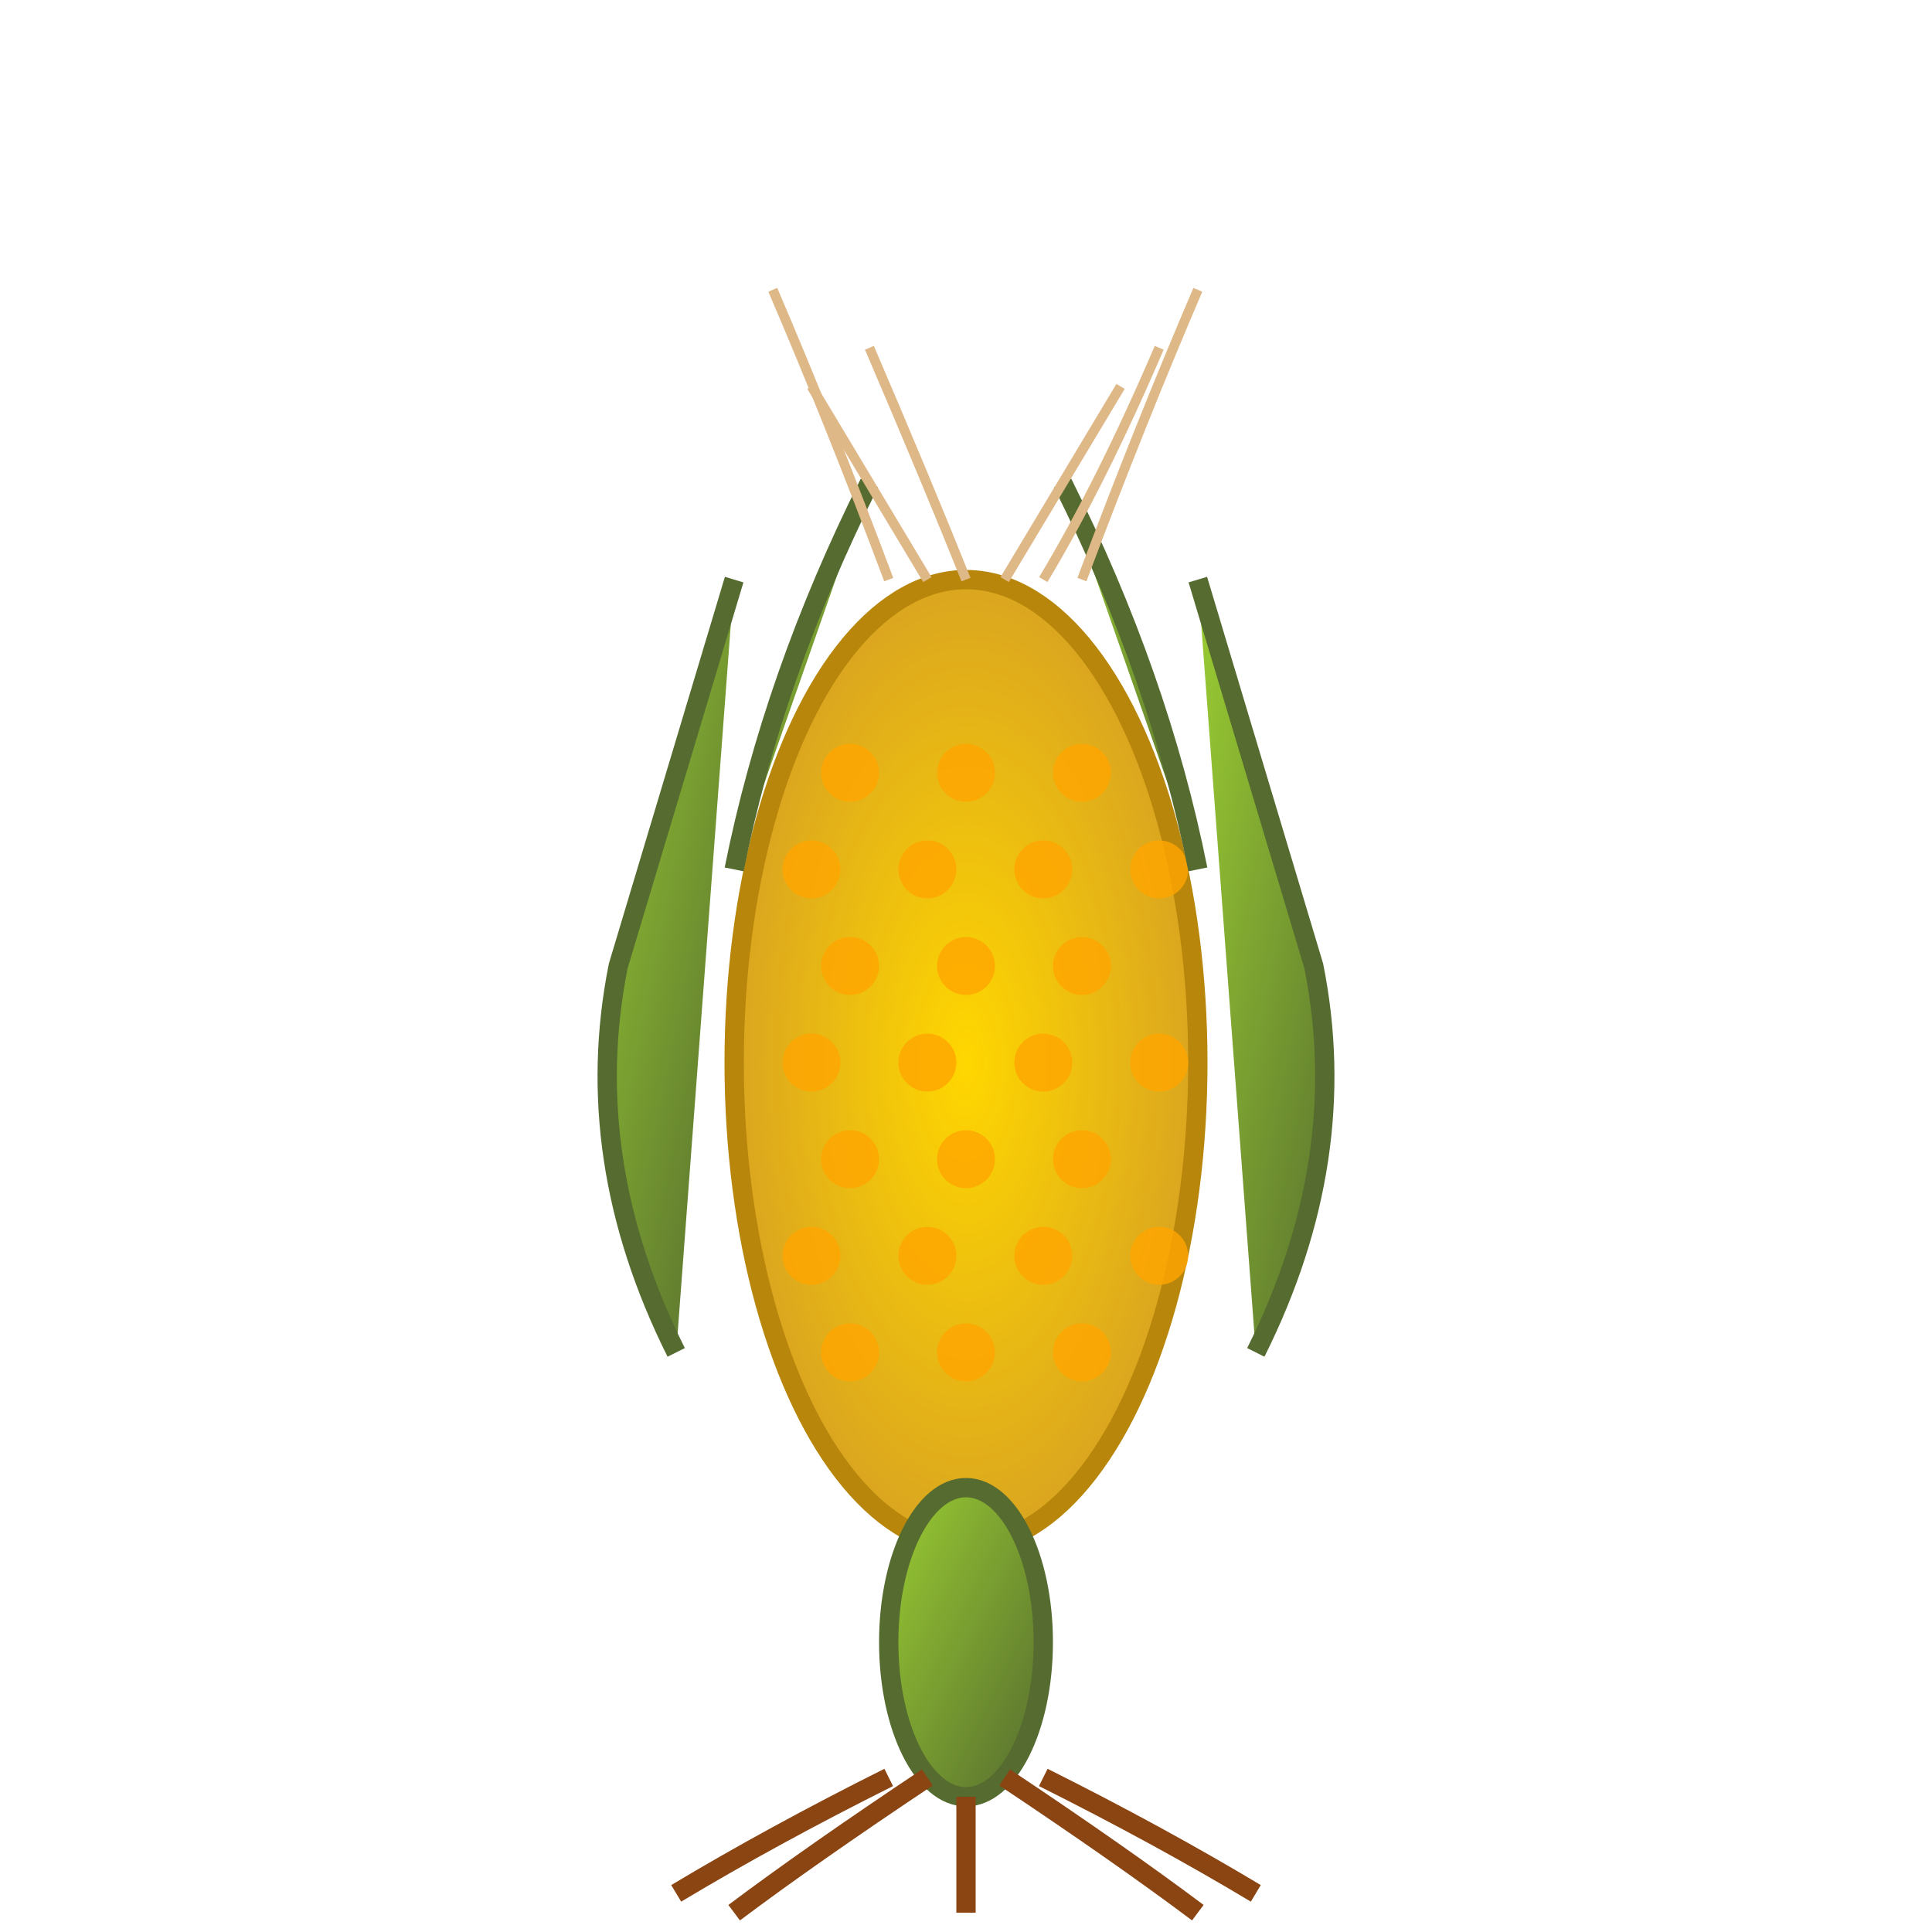 <svg viewBox="0 0 100 100" xmlns="http://www.w3.org/2000/svg">
  <!-- Corn SVG -->
  <defs>
    <radialGradient id="cornGradient" cx="50%" cy="50%" r="50%">
      <stop offset="0%" style="stop-color:#FFD700;stop-opacity:1" />
      <stop offset="100%" style="stop-color:#DAA520;stop-opacity:1" />
    </radialGradient>
    <linearGradient id="leafGradient" x1="0%" y1="0%" x2="100%" y2="100%">
      <stop offset="0%" style="stop-color:#9ACD32;stop-opacity:1" />
      <stop offset="100%" style="stop-color:#556B2F;stop-opacity:1" />
    </linearGradient>
  </defs>
  
  <!-- Corn cob -->
  <ellipse cx="50" cy="55" rx="12" ry="25" fill="url(#cornGradient)" stroke="#B8860B" stroke-width="1"/>
  
  <!-- Corn kernels pattern -->
  <g fill="#FFA500" opacity="0.8">
    <!-- Row 1 -->
    <circle cx="44" cy="40" r="1.5"/>
    <circle cx="50" cy="40" r="1.5"/>
    <circle cx="56" cy="40" r="1.5"/>
    
    <!-- Row 2 -->
    <circle cx="42" cy="45" r="1.5"/>
    <circle cx="48" cy="45" r="1.5"/>
    <circle cx="54" cy="45" r="1.5"/>
    <circle cx="60" cy="45" r="1.5"/>
    
    <!-- Row 3 -->
    <circle cx="44" cy="50" r="1.5"/>
    <circle cx="50" cy="50" r="1.5"/>
    <circle cx="56" cy="50" r="1.5"/>
    
    <!-- Row 4 -->
    <circle cx="42" cy="55" r="1.5"/>
    <circle cx="48" cy="55" r="1.5"/>
    <circle cx="54" cy="55" r="1.5"/>
    <circle cx="60" cy="55" r="1.5"/>
    
    <!-- Row 5 -->
    <circle cx="44" cy="60" r="1.5"/>
    <circle cx="50" cy="60" r="1.5"/>
    <circle cx="56" cy="60" r="1.5"/>
    
    <!-- Row 6 -->
    <circle cx="42" cy="65" r="1.5"/>
    <circle cx="48" cy="65" r="1.5"/>
    <circle cx="54" cy="65" r="1.5"/>
    <circle cx="60" cy="65" r="1.5"/>
    
    <!-- Row 7 -->
    <circle cx="44" cy="70" r="1.5"/>
    <circle cx="50" cy="70" r="1.5"/>
    <circle cx="56" cy="70" r="1.5"/>
  </g>
  
  <!-- Corn husks -->
  <path d="M 38 30 Q 35 40 32 50 Q 30 60 35 70" fill="url(#leafGradient)" stroke="#556B2F" stroke-width="1"/>
  <path d="M 62 30 Q 65 40 68 50 Q 70 60 65 70" fill="url(#leafGradient)" stroke="#556B2F" stroke-width="1"/>
  <path d="M 45 25 Q 40 35 38 45" fill="url(#leafGradient)" stroke="#556B2F" stroke-width="1"/>
  <path d="M 55 25 Q 60 35 62 45" fill="url(#leafGradient)" stroke="#556B2F" stroke-width="1"/>
  
  <!-- Corn silk -->
  <g stroke="#DEB887" stroke-width="0.5" fill="none">
    <path d="M 48 30 Q 45 25 42 20"/>
    <path d="M 50 30 Q 48 25 45 18"/>
    <path d="M 52 30 Q 55 25 58 20"/>
    <path d="M 54 30 Q 57 25 60 18"/>
    <path d="M 46 30 Q 43 22 40 15"/>
    <path d="M 56 30 Q 59 22 62 15"/>
  </g>
  
  <!-- Stem -->
  <ellipse cx="50" cy="85" rx="4" ry="8" fill="url(#leafGradient)" stroke="#556B2F" stroke-width="1"/>
  
  <!-- Roots -->
  <g stroke="#8B4513" stroke-width="1" fill="none">
    <path d="M 46 92 Q 40 95 35 98"/>
    <path d="M 50 93 Q 50 96 50 99"/>
    <path d="M 54 92 Q 60 95 65 98"/>
    <path d="M 48 92 Q 42 96 38 99"/>
    <path d="M 52 92 Q 58 96 62 99"/>
  </g>
</svg>
